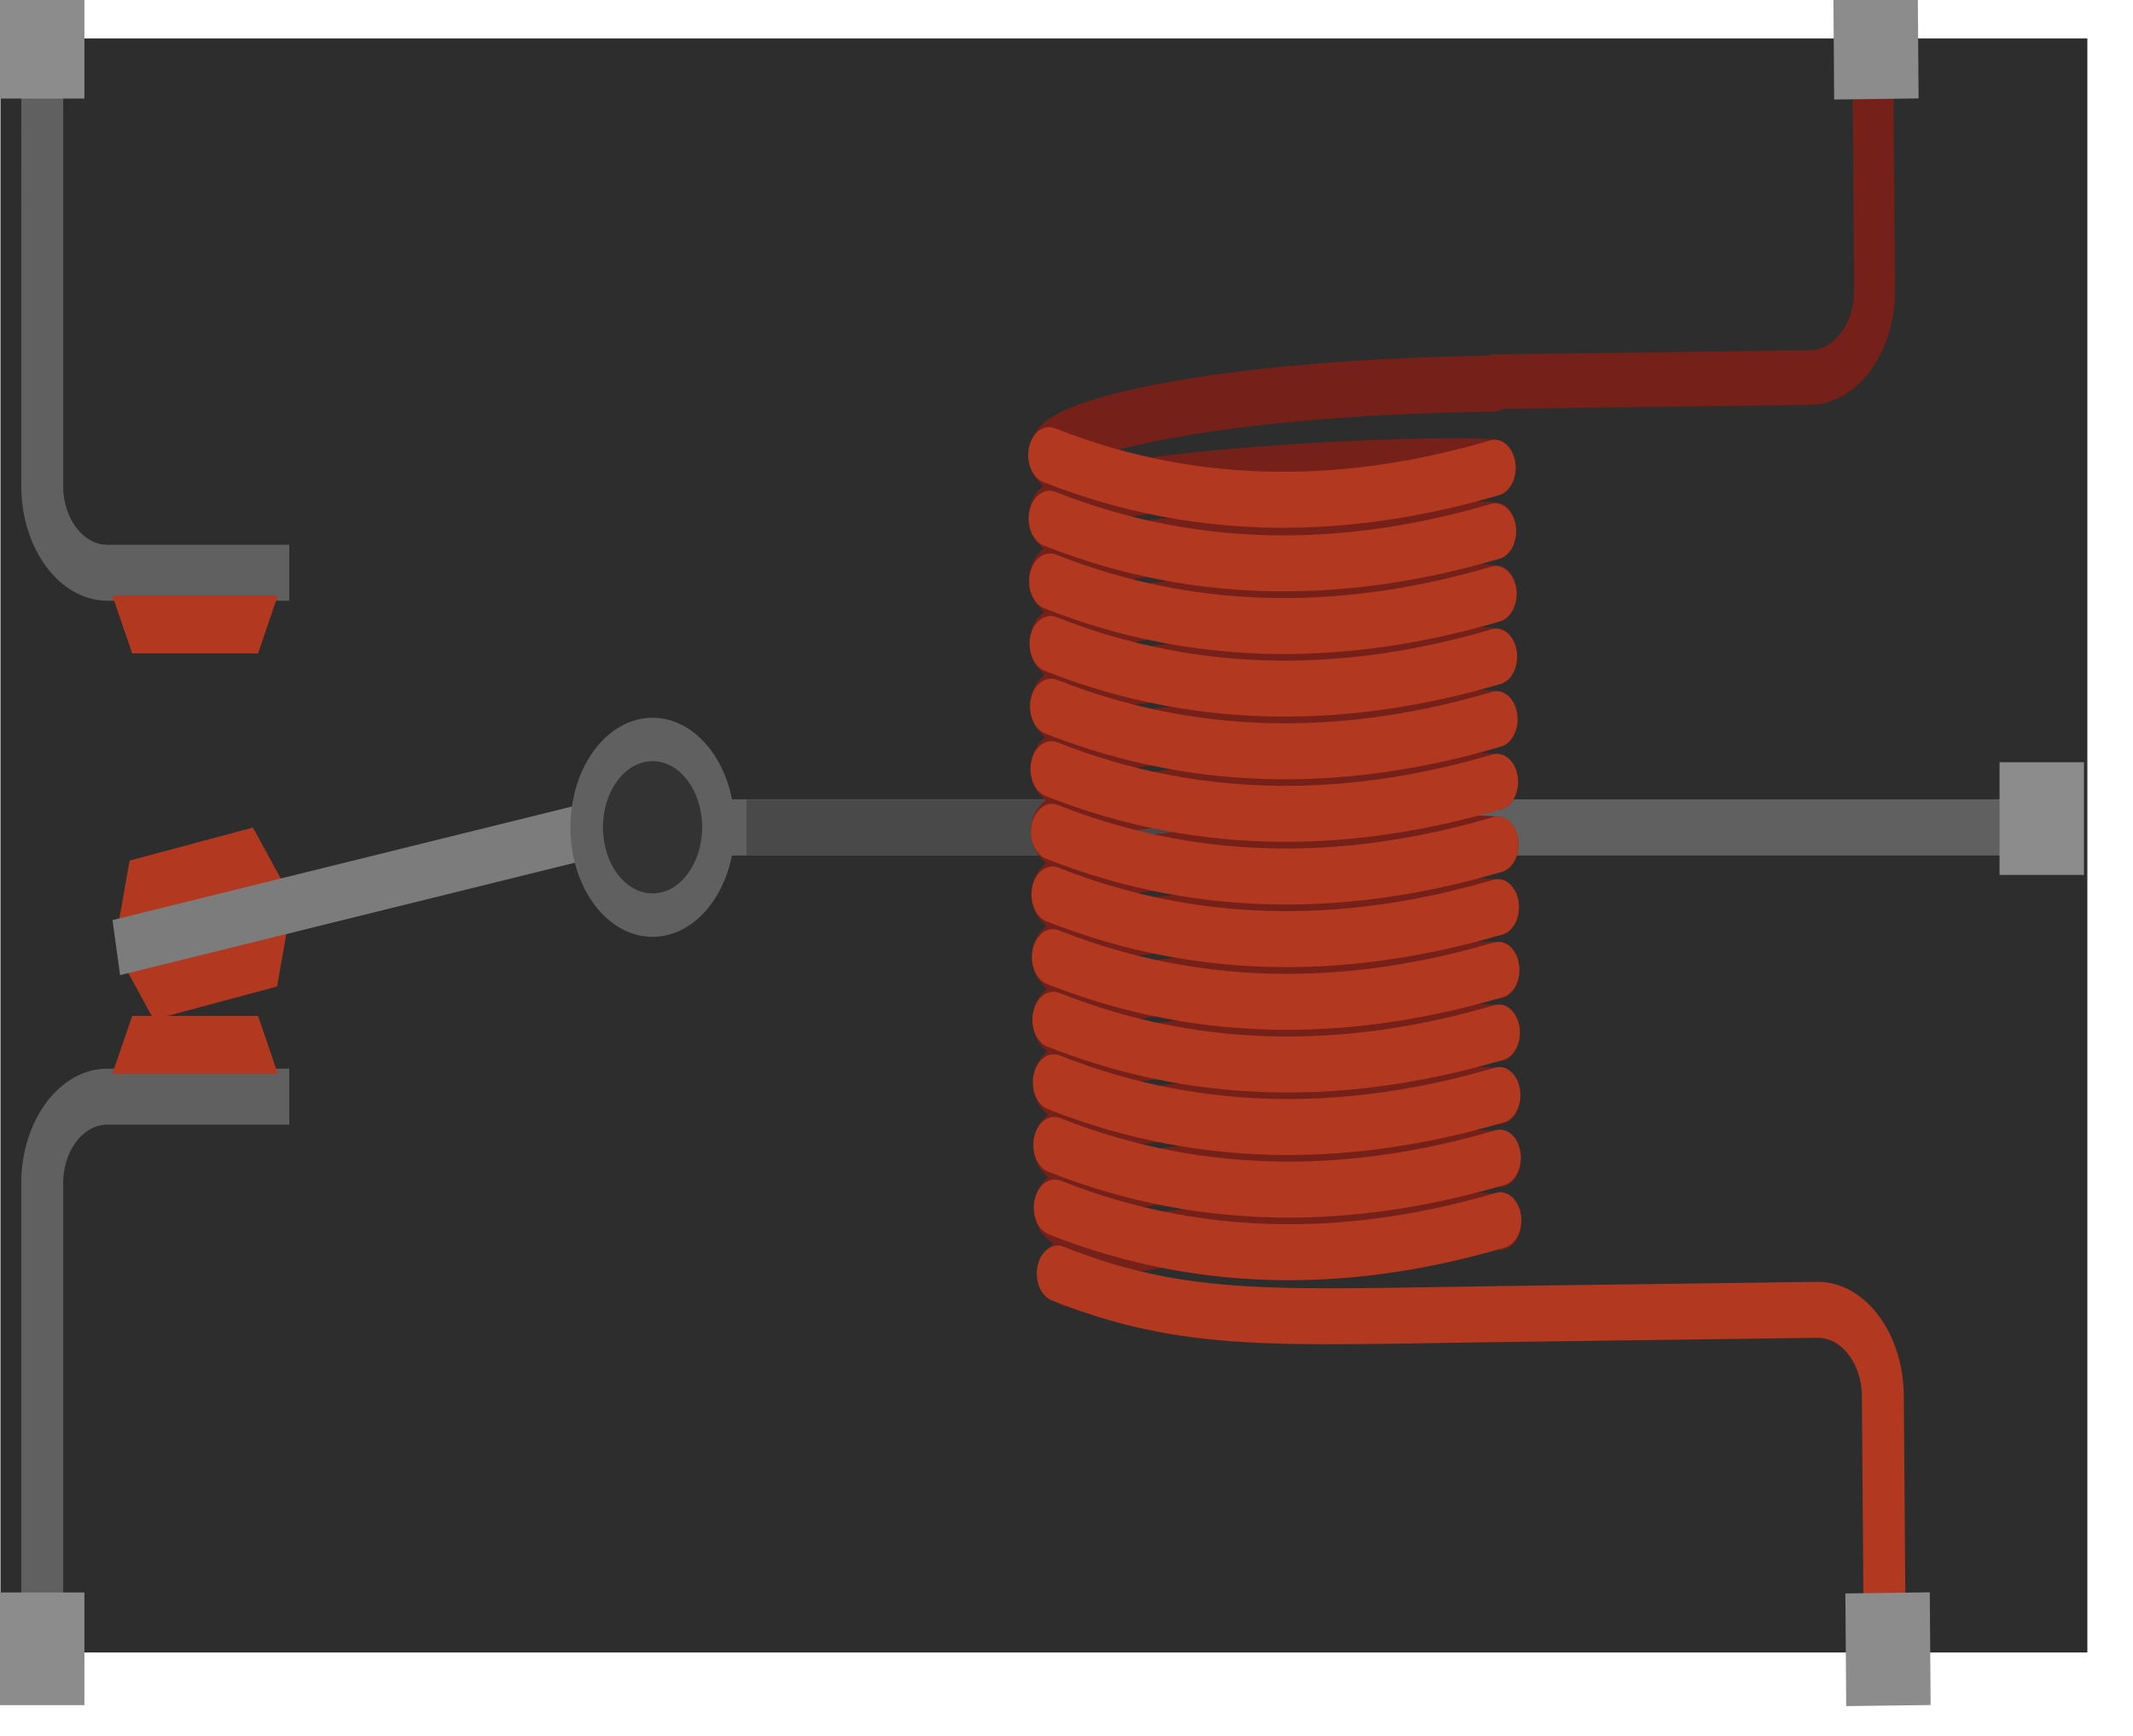 <?xml version='1.0' encoding='UTF-8' standalone='no'?>
<!-- Generator: Adobe Illustrator 14.0.0, SVG Export Plug-In  -->
<svg xmlns="http://www.w3.org/2000/svg" id="svg3275" x="0px" y="0px" height="54.213" viewBox="0 0 66.614 54.213" gorn="0" width="66.614"  version="1.2">
    <desc >
        <referenceFile >songle_relay__816891ea98d82b0aed6dbb1a91__icon__8233b4d4957555164c9ef11ee2c1b758.svg</referenceFile>
    </desc>
    <defs id="defs3394" />
    <g transform="matrix(1.746,0,0,2.331,0,-70.868)" >
        <g >
            <g >
                <g >
                    <g >
                        <g >
                            <g >
                                <g >
                                    <g >
                                        <g id="g3612" gorn="0.3.0.0.0.0.0.0.0.0.0" >
                                            <rect id="rect3290" x="0.008" y="30.918" style="fill:#2d2d2d" height="21.627" gorn="0.3.0.0.0.0.0.0.0.0.0.0" width="37.328" />
                                            <line id="line3310" y1="41.488" y2="41.488" style="fill:none;stroke:#606060;stroke-width:0.75" x1="12.854" x2="36.535" gorn="0.3.0.0.0.0.0.0.0.0.0.1" />
                                            <line id="use3608" y1="41.488" y2="41.488" style="fill:none;stroke:#606060;stroke-width:0.75" x1="12.854" x2="36.535" gorn="0.3.0.0.0.0.0.0.0.0.0.2" />
                                            <rect id="connector5pin" x="0.028" y="30.214" style="fill:none" height="1.507" gorn="0.3.0.0.0.0.0.0.0.0.0.3" width="1.452" />
                                            <rect id="connector5terminal" x="0.028" y="30.214" style="fill:none" height="0.272" gorn="0.3.0.0.0.0.0.0.0.0.0.4" width="1.452" />
                                            <rect id="connector3pin" x="35.848" y="30.214" style="fill:none" height="1.506" gorn="0.3.0.0.0.0.0.0.0.0.0.5" width="1.453" />
                                            <rect id="connector3terminal" x="35.848" y="30.214" style="fill:none" height="0.272" gorn="0.3.0.0.0.0.0.0.0.0.0.6" width="1.453" />
                                            <rect id="connector0pin" x="0.028" y="51.745" style="fill:none" height="1.506" gorn="0.3.0.0.0.0.0.0.0.0.0.7" width="1.453" />
                                            <rect id="connector0terminal" x="0.028" y="52.979" style="fill:none" height="0.271" gorn="0.3.0.0.0.0.0.0.0.0.0.8" width="1.453" />
                                            <rect id="connector2pin" x="35.848" y="51.745" style="fill:none" height="1.506" gorn="0.3.0.0.0.0.0.0.0.0.0.9" width="1.453" />
                                            <rect id="connector2terminal" x="35.848" y="52.979" style="fill:none" height="0.271" gorn="0.3.0.0.0.0.0.0.0.0.0.10" width="1.453" />
                                            <path d="m 0.755,33.111 v 3.802 c 0,0.64 0.523,1.164 1.164,1.164 h 3.255" id="path3294" style="fill:none;stroke:#606060;stroke-width:0.75" gorn="0.3.0.0.0.0.0.0.0.0.0.11" />
                                            <g transform="translate(0,30.213)" >
                                                <g >
                                                    <g >
                                                        <g >
                                                            <g >
                                                                <g >
                                                                    <g >
                                                                        <g >
                                                                            <g >
                                                                                <polygon id="polygon3296" points="2.365,8.945 4.616,8.945 4.969,8.17 2.01,8.17 " style="fill:#b23820" gorn="0.3.0.0.0.0.0.0.0.0.0.12.0.0.0.0.0.0.0.0.0" />
                                                                            </g>
                                                                        </g>
                                                                    </g>
                                                                </g>
                                                            </g>
                                                        </g>
                                                    </g>
                                                </g>
                                            </g>
                                            <g transform="translate(0,30.213)" >
                                                <g >
                                                    <g >
                                                        <g >
                                                            <g >
                                                                <g >
                                                                    <g >
                                                                        <g >
                                                                            <g >
                                                                                <polygon id="polygon3298" points="2.749,13.852 4.956,13.408 5.15,12.579 2.248,13.163 " style="fill:#b23820" gorn="0.3.0.0.0.0.0.0.0.0.0.13.0.0.0.0.0.0.0.0.0" />
                                                                            </g>
                                                                        </g>
                                                                    </g>
                                                                </g>
                                                            </g>
                                                        </g>
                                                    </g>
                                                </g>
                                            </g>
                                            <g transform="translate(0,30.213)" >
                                                <g >
                                                    <g >
                                                        <g >
                                                            <g >
                                                                <g >
                                                                    <g >
                                                                        <g >
                                                                            <g >
                                                                                <polygon id="polygon3300" points="4.524,11.278 2.318,11.721 2.123,12.55 5.025,11.966 " style="fill:#b23820" gorn="0.3.0.0.0.0.0.0.0.0.0.14.0.0.0.0.0.0.0.0.0" />
                                                                            </g>
                                                                        </g>
                                                                    </g>
                                                                </g>
                                                            </g>
                                                        </g>
                                                    </g>
                                                </g>
                                            </g>
                                            <path d="m 0.755,52.497 v -6.237 c 0,-0.641 0.523,-1.163 1.164,-1.163 h 3.255" id="path3302" style="fill:none;stroke:#606060;stroke-width:0.75" gorn="0.3.0.0.0.0.0.0.0.0.0.15" />
                                            <g transform="translate(0,30.213)" >
                                                <g >
                                                    <g >
                                                        <g >
                                                            <g >
                                                                <g >
                                                                    <g >
                                                                        <g >
                                                                            <g >
                                                                                <polygon id="polygon3304" points="2.365,13.802 4.616,13.802 4.969,14.577 2.01,14.577 " style="fill:#b23820" gorn="0.3.0.0.0.0.0.0.0.0.0.16.0.0.0.0.0.0.0.0.0" />
                                                                            </g>
                                                                        </g>
                                                                    </g>
                                                                </g>
                                                            </g>
                                                        </g>
                                                    </g>
                                                </g>
                                            </g>
                                            <rect id="rect3306" x="0" y="51.741" style="fill:#8c8c8c" height="1.51" gorn="0.3.0.0.0.0.0.0.0.0.0.17" width="1.51" />
                                            <rect id="rect3308" x="35.765" y="40.616" style="fill:#8c8c8c" height="1.51" gorn="0.3.0.0.0.0.0.0.0.0.0.18" width="1.51" />
                                            <line id="line3312" y1="41.492" y2="41.492" style="fill:none;stroke:#494949;stroke-width:0.75" x1="13.353" x2="23.85" gorn="0.3.0.0.0.0.0.0.0.0.0.19" />
                                            <line id="line3374" y1="31.382" y2="33.111" style="fill:none;stroke:#606060;stroke-width:0.75;stroke-linecap:round" x1="0.756" x2="0.755" gorn="0.3.0.0.0.0.0.0.0.0.0.20" />
                                            <line id="line3378" y1="43.1" y2="41.488" style="fill:none;stroke:#7c7c7c;stroke-width:0.75" x1="2.08" x2="10.786" gorn="0.3.0.0.0.0.0.0.0.0.0.21" />
                                            <path d="m 11.672,42.665 c -0.649,0 -1.178,-0.529 -1.178,-1.178 0,-0.649 0.528,-1.177 1.178,-1.177 0.65,0 1.178,0.528 1.178,1.177 0.001,0.649 -0.528,1.178 -1.178,1.178 l 0,0 z" id="path3380" style="fill:#333333" gorn="0.3.0.0.0.0.0.0.0.0.0.22" />
                                            <path d="m 11.672,40.602 c 0.489,0 0.887,0.396 0.887,0.886 0,0.488 -0.398,0.886 -0.887,0.886 -0.489,0 -0.887,-0.396 -0.887,-0.886 0,-0.49 0.399,-0.886 0.887,-0.886 m 0,-0.582 c -0.811,0 -1.469,0.657 -1.469,1.468 0,0.811 0.657,1.468 1.469,1.468 0.812,0 1.469,-0.657 1.469,-1.468 10e-4,-0.811 -0.657,-1.468 -1.469,-1.468 l 0,0 z" id="path3382" style="fill:#606060" gorn="0.3.0.0.0.0.0.0.0.0.0.23" />
                                            <rect id="rect3386" x="0" y="30.213" style="fill:#8c8c8c" height="1.51" gorn="0.3.0.0.0.0.0.0.0.0.0.24" width="1.51" />
                                            <g transform="matrix(-1,0.01,-0.01,-1,43.825,51.497)" >
                                                <g >
                                                    <g >
                                                        <g >
                                                            <g >
                                                                <g >
                                                                    <g >
                                                                        <g >
                                                                            <g >
                                                                                <g id="g3562" gorn="0.3.0.0.0.0.0.0.0.0.0.25.0.0.0.0.0.0.0.0.0" >
                                                                                    <rect id="connector4pin" x="9.348" y="-1.658" style="fill:none" height="1.507" gorn="0.3.0.0.0.0.0.0.0.0.0.25.0.0.0.0.0.0.0.0.0.0" width="1.454" />
                                                                                    <rect id="connector4terminal" x="9.348" y="-1.658" style="fill:none" height="0.272" gorn="0.3.0.0.0.0.0.0.0.0.0.25.0.0.0.0.0.0.0.0.0.1" width="1.453" />
                                                                                    <rect id="connector1pin" x="9.348" y="19.873" style="fill:none" height="1.506" gorn="0.3.0.0.0.0.0.0.0.0.0.25.0.0.0.0.0.0.0.0.0.2" width="1.452" />
                                                                                    <rect id="connector1terminal" x="9.348" y="21.107" style="fill:none" height="0.271" gorn="0.3.0.0.0.0.0.0.0.0.0.25.0.0.0.0.0.0.0.0.0.3" width="1.452" />
                                                                                    <path d="m 24.831,12.633 c 0.921,0.607 -6.856,0.787 -7.891,0.683" id="path3314" style="fill:none;stroke:#752119;stroke-width:0.75;stroke-linecap:round" gorn="0.3.0.0.0.0.0.0.0.0.0.25.0.0.0.0.0.0.0.0.0.4" />
                                                                                    <path d="m 24.831,13.476 c 0.933,0.611 -6.871,0.78 -7.891,0.682" id="path3316" style="fill:none;stroke:#752119;stroke-width:0.75;stroke-linecap:round" gorn="0.3.0.0.0.0.0.0.0.0.0.25.0.0.0.0.0.0.0.0.0.5" />
                                                                                    <path d="m 24.831,14.32 c 0.922,0.602 -6.86,0.782 -7.891,0.678" id="path3318" style="fill:none;stroke:#752119;stroke-width:0.75;stroke-linecap:round" gorn="0.3.0.0.0.0.0.0.0.0.0.25.0.0.0.0.0.0.0.0.0.6" />
                                                                                    <path d="m 24.831,15.162 c 0.521,0.34 -2.353,0.962 -7.891,0.962" id="path3320" style="fill:none;stroke:#752119;stroke-width:0.75;stroke-linecap:round" gorn="0.3.0.0.0.0.0.0.0.0.0.25.0.0.0.0.0.0.0.0.0.7" />
                                                                                    <path d="m 24.831,9.264 c 0.921,0.606 -6.854,0.785 -7.891,0.682" id="path3322" style="fill:none;stroke:#752119;stroke-width:0.75;stroke-linecap:round" gorn="0.3.0.0.0.0.0.0.0.0.0.25.0.0.0.0.0.0.0.0.0.8" />
                                                                                    <path d="m 24.831,10.107 c 0.93,0.608 -6.868,0.778 -7.891,0.68" id="path3324" style="fill:none;stroke:#752119;stroke-width:0.75;stroke-linecap:round" gorn="0.3.0.0.0.0.0.0.0.0.0.25.0.0.0.0.0.0.0.0.0.9" />
                                                                                    <path d="m 24.831,10.949 c 0.925,0.603 -6.86,0.785 -7.891,0.681" id="path3326" style="fill:none;stroke:#752119;stroke-width:0.75;stroke-linecap:round" gorn="0.3.0.0.0.0.0.0.0.0.0.25.0.0.0.0.0.0.0.0.0.10" />
                                                                                    <path d="m 24.831,11.791 c 0.916,0.601 -6.845,0.789 -7.891,0.681" id="path3328" style="fill:none;stroke:#752119;stroke-width:0.75;stroke-linecap:round" gorn="0.3.0.0.0.0.0.0.0.0.0.25.0.0.0.0.0.0.0.0.0.11" />
                                                                                    <path d="m 24.831,5.894 c 0.911,0.603 -6.845,0.789 -7.891,0.682" id="path3330" style="fill:none;stroke:#752119;stroke-width:0.75;stroke-linecap:round" gorn="0.3.0.0.0.0.0.0.0.0.0.25.0.0.0.0.0.0.0.0.0.12" />
                                                                                    <path d="m 24.831,6.737 c 0.921,0.604 -6.854,0.786 -7.891,0.683" id="path3332" style="fill:none;stroke:#752119;stroke-width:0.75;stroke-linecap:round" gorn="0.3.0.0.0.0.0.0.0.0.0.25.0.0.0.0.0.0.0.0.0.13" />
                                                                                    <path d="m 24.831,7.58 c 0.929,0.606 -6.867,0.782 -7.891,0.679" id="path3334" style="fill:none;stroke:#752119;stroke-width:0.75;stroke-linecap:round" gorn="0.3.0.0.0.0.0.0.0.0.0.25.0.0.0.0.0.0.0.0.0.14" />
                                                                                    <path d="m 24.831,8.422 c 0.931,0.611 -6.877,0.782 -7.891,0.682" id="path3336" style="fill:none;stroke:#752119;stroke-width:0.75;stroke-linecap:round" gorn="0.3.0.0.0.0.0.0.0.0.0.25.0.0.0.0.0.0.0.0.0.15" />
                                                                                    <path d="m 24.689,4.211 c 0.924,0.604 -6.72,0.781 -7.75,0.679" id="path3338" style="fill:none;stroke:#752119;stroke-width:0.75;stroke-linecap:round" gorn="0.3.0.0.0.0.0.0.0.0.0.25.0.0.0.0.0.0.0.0.0.16" />
                                                                                    <path d="m 24.831,5.052 c 0.933,0.61 -6.871,0.778 -7.891,0.679" id="path3340" style="fill:none;stroke:#752119;stroke-width:0.75;stroke-linecap:round" gorn="0.3.0.0.0.0.0.0.0.0.0.25.0.0.0.0.0.0.0.0.0.17" />
                                                                                    <path d="m 16.94,4.913 c 2.514,-0.527 5.224,-0.594 7.967,0.25" id="path3342" style="fill:none;stroke:#b23820;stroke-width:0.75;stroke-linecap:round" gorn="0.3.0.0.0.0.0.0.0.0.0.25.0.0.0.0.0.0.0.0.0.18" />
                                                                                    <path d="m 16.94,5.752 c 2.514,-0.527 5.224,-0.594 7.967,0.25" id="path3344" style="fill:none;stroke:#b23820;stroke-width:0.75;stroke-linecap:round" gorn="0.3.0.0.0.0.0.0.0.0.0.25.0.0.0.0.0.0.0.0.0.19" />
                                                                                    <path d="m 16.94,6.591 c 2.514,-0.528 5.224,-0.594 7.967,0.25" id="path3346" style="fill:none;stroke:#b23820;stroke-width:0.75;stroke-linecap:round" gorn="0.3.0.0.0.0.0.0.0.0.0.25.0.0.0.0.0.0.0.0.0.20" />
                                                                                    <path d="m 16.94,7.429 c 2.514,-0.528 5.224,-0.595 7.967,0.25" id="path3348" style="fill:none;stroke:#b23820;stroke-width:0.75;stroke-linecap:round" gorn="0.3.0.0.0.0.0.0.0.0.0.25.0.0.0.0.0.0.0.0.0.21" />
                                                                                    <path d="m 16.94,8.269 c 2.514,-0.528 5.224,-0.595 7.967,0.249" id="path3350" style="fill:none;stroke:#b23820;stroke-width:0.75;stroke-linecap:round" gorn="0.3.0.0.0.0.0.0.0.0.0.25.0.0.0.0.0.0.0.0.0.22" />
                                                                                    <path d="m 16.94,9.109 c 2.514,-0.528 5.224,-0.595 7.967,0.249" id="path3352" style="fill:none;stroke:#b23820;stroke-width:0.75;stroke-linecap:round" gorn="0.3.0.0.0.0.0.0.0.0.0.25.0.0.0.0.0.0.0.0.0.23" />
                                                                                    <path d="m 16.94,9.948 c 2.514,-0.528 5.224,-0.595 7.967,0.249" id="path3354" style="fill:none;stroke:#b23820;stroke-width:0.75;stroke-linecap:round" gorn="0.3.0.0.0.0.0.0.0.0.0.25.0.0.0.0.0.0.0.0.0.24" />
                                                                                    <path d="m 16.94,10.788 c 2.514,-0.528 5.224,-0.595 7.967,0.249" id="path3356" style="fill:none;stroke:#b23820;stroke-width:0.75;stroke-linecap:round" gorn="0.3.0.0.0.0.0.0.0.0.0.25.0.0.0.0.0.0.0.0.0.25" />
                                                                                    <path d="m 16.94,11.626 c 2.514,-0.528 5.224,-0.595 7.967,0.249" id="path3358" style="fill:none;stroke:#b23820;stroke-width:0.75;stroke-linecap:round" gorn="0.3.0.0.0.0.0.0.0.0.0.25.0.0.0.0.0.0.0.0.0.26" />
                                                                                    <path d="m 16.94,12.465 c 2.514,-0.527 5.224,-0.594 7.967,0.25" id="path3360" style="fill:none;stroke:#b23820;stroke-width:0.75;stroke-linecap:round" gorn="0.3.0.0.0.0.0.0.0.0.0.25.0.0.0.0.0.0.0.0.0.27" />
                                                                                    <path d="m 16.94,13.304 c 2.514,-0.527 5.224,-0.595 7.967,0.249" id="path3362" style="fill:none;stroke:#b23820;stroke-width:0.75;stroke-linecap:round" gorn="0.3.0.0.0.0.0.0.0.0.0.25.0.0.0.0.0.0.0.0.0.28" />
                                                                                    <path d="m 16.94,14.144 c 2.514,-0.527 5.224,-0.595 7.967,0.249" id="path3364" style="fill:none;stroke:#b23820;stroke-width:0.75;stroke-linecap:round" gorn="0.3.0.0.0.0.0.0.0.0.0.25.0.0.0.0.0.0.0.0.0.29" />
                                                                                    <path d="m 16.94,14.996 c 2.514,-0.527 5.224,-0.595 7.967,0.249" id="path3366" style="fill:none;stroke:#b23820;stroke-width:0.75;stroke-linecap:round" gorn="0.3.0.0.0.0.0.0.0.0.0.25.0.0.0.0.0.0.0.0.0.30" />
                                                                                    <path d="m 16.94,3.656 c 3.955,0 5.637,-0.087 7.923,0.622" id="path3368" style="fill:none;stroke:#b23820;stroke-width:0.75;stroke-linecap:round" gorn="0.3.0.0.0.0.0.0.0.0.0.25.0.0.0.0.0.0.0.0.0.31" />
                                                                                    <path d="m 10.122,20.625 v -3.312 c 0,-0.641 0.523,-1.164 1.164,-1.164 h 5.653" id="path3370" style="fill:none;stroke:#752119;stroke-width:0.731;stroke-linecap:round" gorn="0.3.0.0.0.0.0.0.0.0.0.25.0.0.0.0.0.0.0.0.0.32" />
                                                                                    <path d="M 10.122,-0.49 V 2.492 c 0,0.64 0.523,1.164 1.164,1.164 h 5.653" id="path3376" style="fill:none;stroke:#b23820;stroke-width:0.75;stroke-linecap:round" gorn="0.3.0.0.0.0.0.0.0.0.0.25.0.0.0.0.0.0.0.0.0.33" />
                                                                                    <rect id="rect3384" x="9.309" y="19.869" style="fill:#8c8c8c" height="1.51" gorn="0.3.0.0.0.0.0.0.0.0.0.25.0.0.0.0.0.0.0.0.0.34" width="1.51" />
                                                                                    <rect id="rect3390" x="9.309" y="-1.659" style="fill:#8c8c8c" height="1.51" gorn="0.3.0.0.0.0.0.0.0.0.0.25.0.0.0.0.0.0.0.0.0.35" width="1.51" />
                                                                                </g>
                                                                            </g>
                                                                        </g>
                                                                    </g>
                                                                </g>
                                                            </g>
                                                        </g>
                                                    </g>
                                                </g>
                                            </g>
                                        </g>
                                    </g>
                                </g>
                            </g>
                        </g>
                    </g>
                </g>
            </g>
        </g>
    </g>
</svg>

